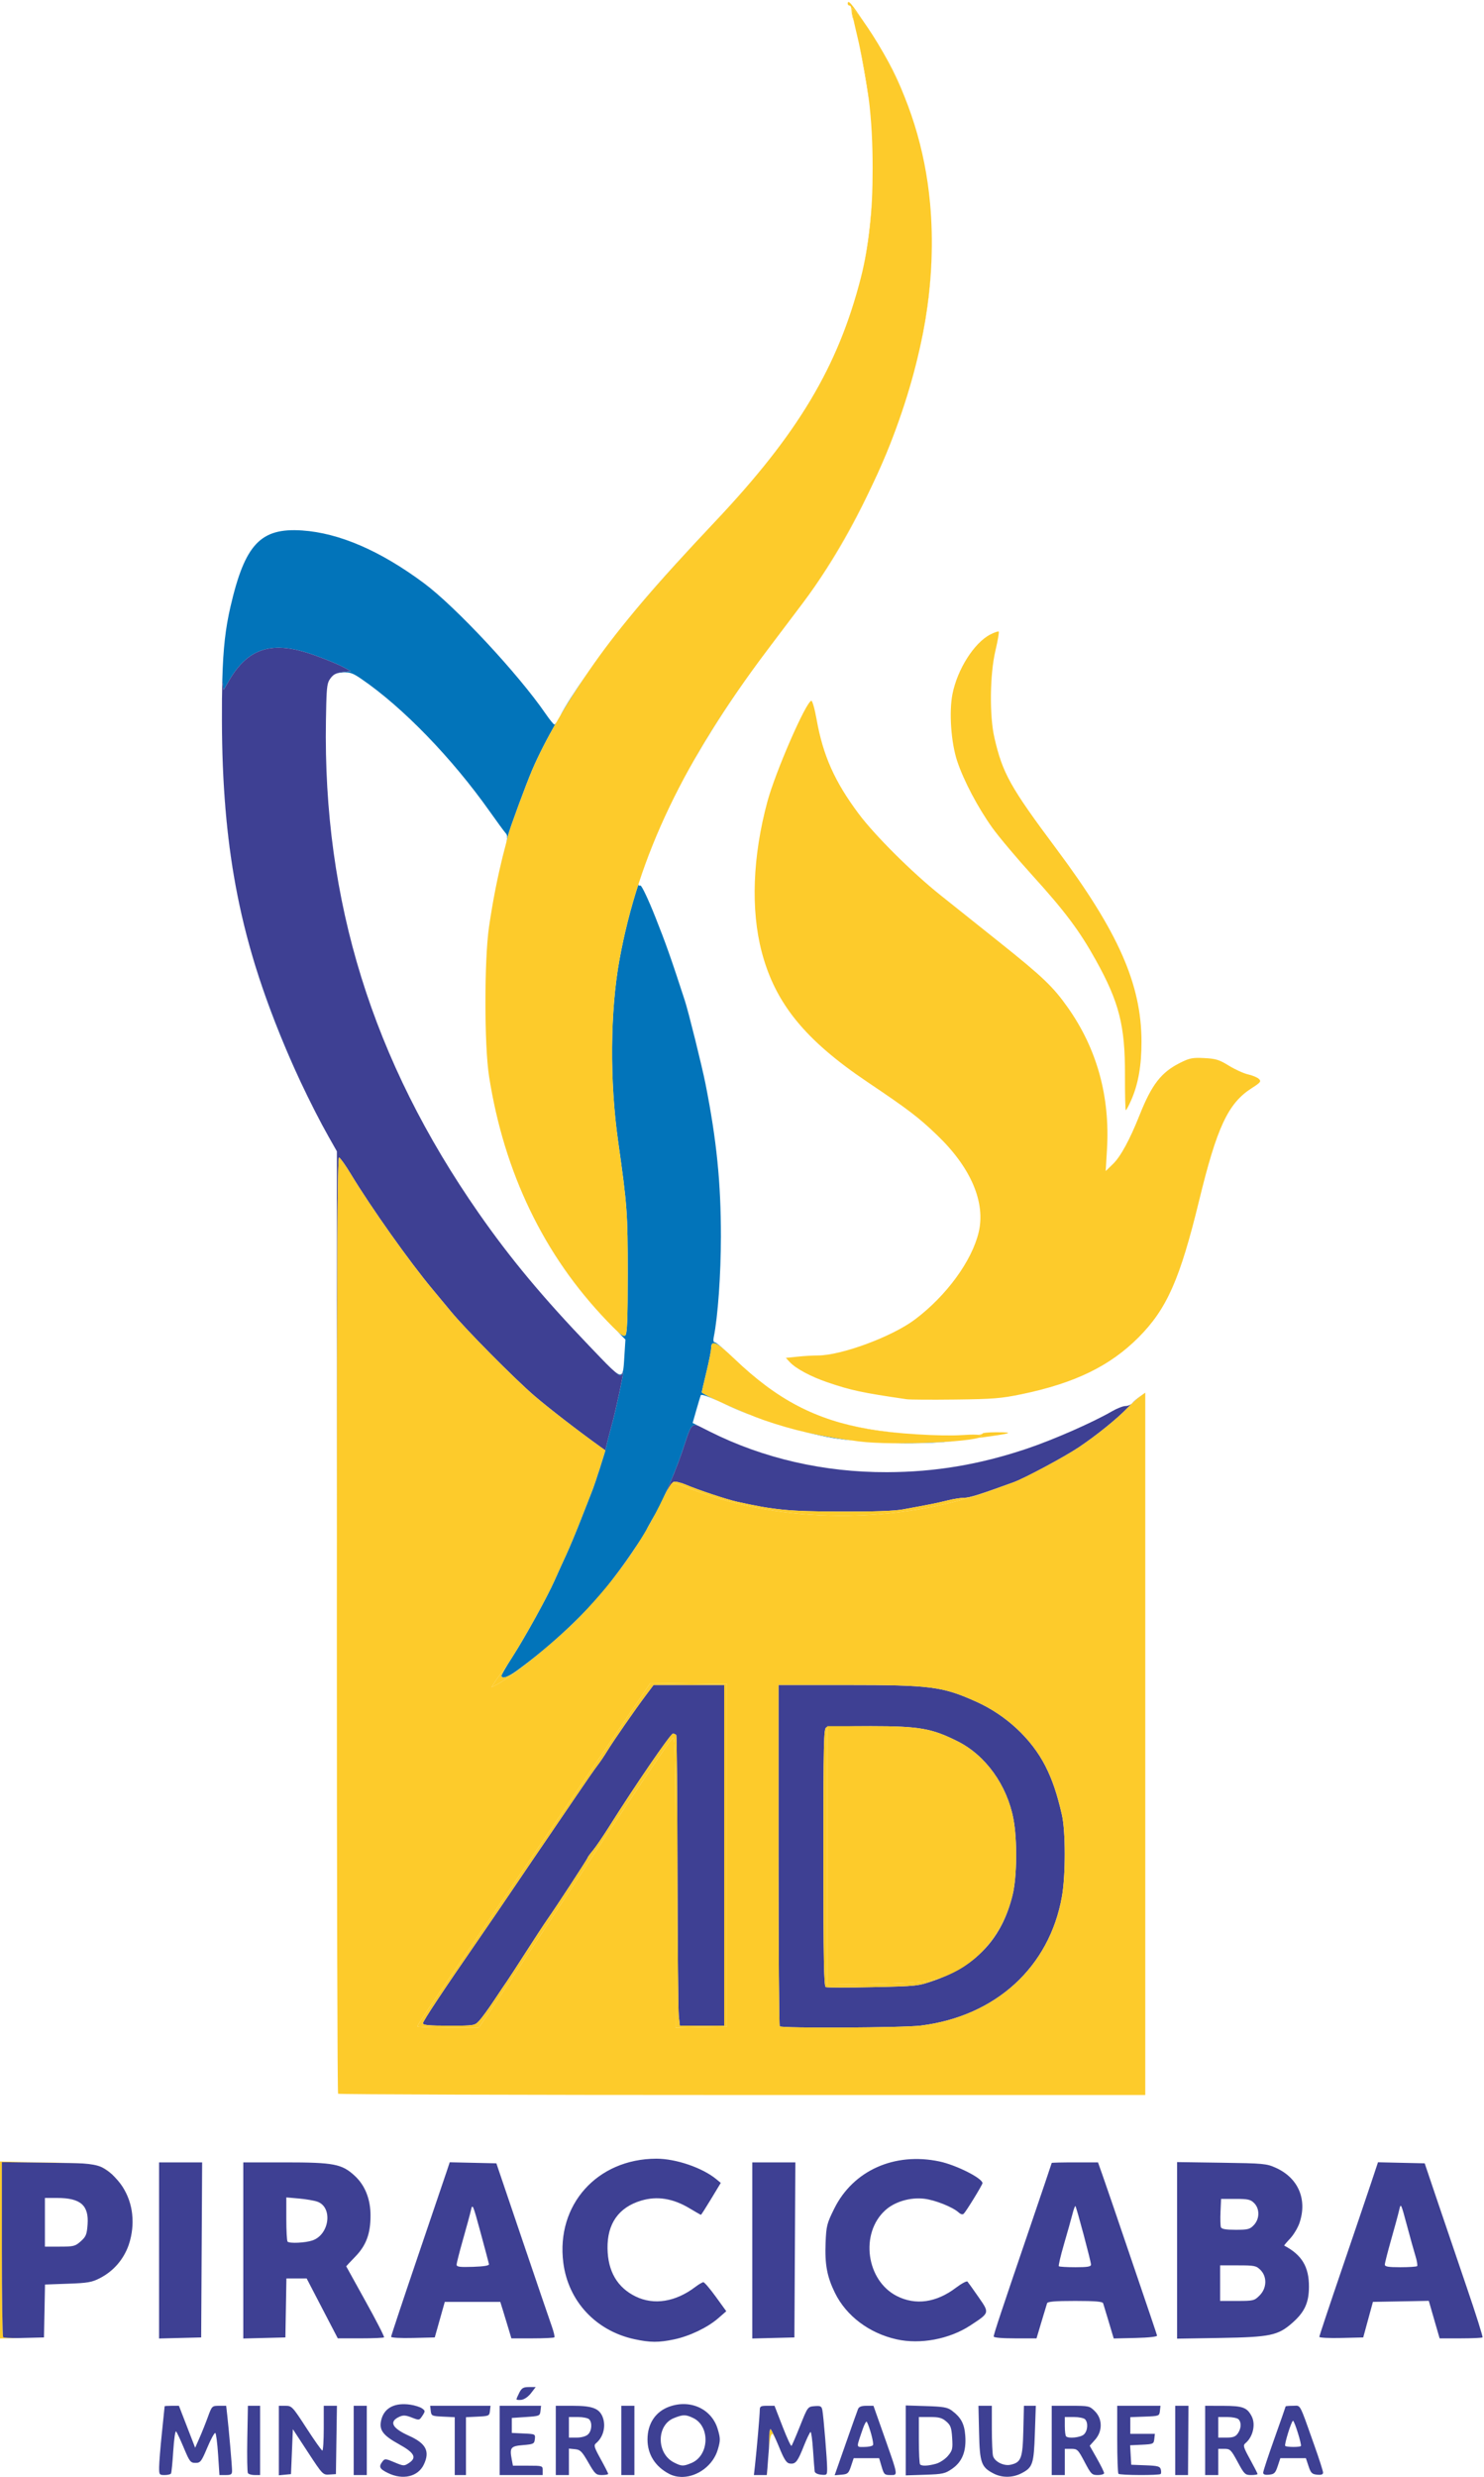 <svg xmlns="http://www.w3.org/2000/svg" width="793" height="1323" viewBox="0 0 793 1323">
<g>
<path d="M 333.70 723.50 L 334.21 715.50 L 329.78 710.99 C332.44,713.45 333.51,713.89 334.18,713.22 C335.14,712.26 335.44,704.39 335.44,680.23 C335.43,647.64 335.17,644.04 330.29,609.50 C325.74,577.34 326.03,540.04 331.04,512.50 C333.52,498.89 336.87,485.52 341.18,472.23 C341.12,472.61 341.16,472.80 341.28,472.90 C341.41,473.02 341.65,473.01 341.97,473.00 C342.06,473.00 342.15,473.00 342.25,473.00 C342.94,473.00 346.50,480.54 350.16,489.75 C355.83,504.00 358.66,512.02 365.97,534.50 C367.93,540.51 375.18,569.74 377.01,579.00 C382.96,609.09 385.24,631.75 385.23,660.50 C385.21,680.89 383.62,703.24 381.40,714.25 C381.04,716.03 381.26,717.00 382.04,717.00 C382.54,717.00 385.29,719.22 388.77,722.38 C382.15,716.43 380.00,716.06 380.00,720.22 C380.00,721.47 378.87,727.14 377.50,732.81 C376.12,738.49 375.00,743.36 375.00,743.63 C375.00,744.04 378.59,745.90 383.55,748.22 C377.70,745.54 374.71,744.59 374.45,745.30 C374.20,745.96 373.12,749.55 372.06,753.27 L 370.13 760.04 L 373.47 761.72 C372.30,761.23 371.42,761.05 370.69,761.29 C368.67,761.96 367.71,765.88 364.47,775.50 C360.55,787.10 353.22,803.82 349.16,810.43 C347.83,812.59 346.12,815.74 345.35,817.43 C343.93,820.55 332.85,836.52 325.39,846.21 C314.55,860.27 294.74,878.88 276.37,892.26 C271.35,895.92 268.00,897.01 268.00,894.99 C268.00,894.44 270.54,890.05 273.65,885.24 C280.40,874.80 292.40,853.06 296.42,844.00 C298.00,840.42 300.76,834.35 302.54,830.50 C304.33,826.65 307.89,818.10 310.46,811.50 C313.04,804.90 315.58,798.42 316.12,797.09 C318.16,792.08 323.21,776.34 324.01,772.50 C324.47,770.30 325.79,765.12 326.94,761.00 C328.92,753.95 333.08,734.55 332.93,733.14 C332.89,732.79 332.54,733.32 332.14,734.33 C331.84,735.08 330.94,734.79 328.45,732.57 C330.07,733.90 331.12,734.39 331.83,734.08 C333.23,733.47 333.30,729.82 333.70,723.50 ZM 297.19 386.03 C292.06,394.99 287.72,403.49 284.45,411.09 C281.19,418.66 272.49,442.24 271.56,446.00 C271.45,446.44 271.08,447.89 270.59,449.84 C271.26,446.92 271.09,445.98 270.19,445.00 C269.43,444.17 265.63,439.00 261.75,433.50 C241.58,404.96 215.25,377.78 193.07,362.62 C188.48,359.48 186.95,358.95 183.17,359.20 C181.39,359.32 180.17,359.54 179.18,360.01 C180.19,359.48 181.43,359.18 183.10,358.98 L 187.50 358.47 L 183.00 356.08 C180.52,354.77 173.64,351.97 167.70,349.85 C145.66,341.99 132.65,345.91 122.41,363.50 L 119.50 368.50 L 118.83 363.50 C118.81,363.40 118.80,363.32 118.79,363.25 C119.25,346.07 120.52,335.45 123.17,324.00 C130.89,290.68 139.22,281.83 161.47,283.34 C181.27,284.68 203.28,294.20 226.52,311.47 C243.53,324.12 277.01,360.03 291.56,381.24 C293.73,384.39 295.83,386.98 296.23,386.99 C296.41,386.99 296.76,386.63 297.19,386.03 ZM 136.28 515.40 C142.41,535.12 151.06,557.25 160.49,577.55 C158.56,573.43 156.70,569.35 155.02,565.50 C147.50,548.22 141.30,531.76 136.28,515.40 ZM 429.21 764.68 C437.06,766.54 445.40,768.03 455.33,769.41 C450.21,768.88 445.50,768.22 441.50,767.43 C437.34,766.60 433.24,765.69 429.21,764.68 ZM 478.43 770.80 C490.53,770.89 504.29,770.44 511.50,769.52 C502.48,770.68 490.49,771.08 478.43,770.80 ZM 313.87 359.55 C308.61,367.24 303.71,374.93 299.33,382.36 C302.14,377.01 307.50,368.68 313.87,359.55 ZM 366.70 413.46 C378.32,392.07 392.68,370.19 410.12,347.11 C392.97,369.80 378.39,392.11 366.70,413.46 ZM 119.08 409.08 C120.40,440.80 123.95,467.39 130.31,493.69 C123.83,467.09 120.30,439.91 119.08,409.08 ZM 336.49 329.56 C347.71,315.85 361.57,300.38 382.38,278.33 C362.79,299.10 348.19,315.36 336.49,329.56 ZM 385.11 748.94 C390.16,751.26 396.28,753.91 401.48,755.99 C396.26,753.99 391.16,751.81 386.20,749.45 C385.83,749.28 385.46,749.10 385.11,748.94 ZM 313.25 693.13 C302.49,680.23 293.21,666.12 285.49,650.95 C293.19,666.04 302.45,680.12 313.25,693.13 ZM 269.92 452.46 C269.65,453.52 269.36,454.64 269.07,455.78 C268.46,458.14 267.87,460.54 267.31,462.97 C268.16,459.22 269.00,455.81 269.77,453.00 C269.82,452.81 269.87,452.63 269.92,452.46 ZM 262.07 490.12 C261.82,491.73 261.57,493.36 261.33,495.00 C260.44,501.05 259.86,510.37 259.58,520.68 C259.86,510.37 260.44,501.05 261.32,495.00 C261.55,493.43 261.80,491.79 262.07,490.12 ZM 176.80 362.06 C176.73,362.14 176.67,362.23 176.60,362.32 C176.26,362.78 175.97,363.21 175.73,363.72 C175.97,363.21 176.26,362.78 176.60,362.32 C176.67,362.23 176.73,362.14 176.80,362.06 Z" fill="rgb(2,116,186)"/>
<path d="M 492.03 1081.94 C482.85,1083.09 417.76,1083.43 416.67,1082.33 C416.30,1081.97 416.00,1040.79 416.00,990.83 L 416.00 900.00 L 452.37 900.00 C497.31,900.00 503.51,900.79 521.50,908.84 C537.54,916.01 551.21,928.71 558.65,943.35 C562.33,950.61 564.89,958.15 567.44,969.31 C569.47,978.19 569.48,1001.55 567.46,1013.00 C560.80,1050.69 532.08,1076.94 492.03,1081.94 ZM 136.28 515.40 C134.07,508.17 132.08,500.95 130.31,493.69 L 130.31 493.69 C123.95,467.39 120.40,440.79 119.08,409.08 C118.77,401.30 118.61,393.29 118.59,385.00 C118.56,376.64 118.62,369.51 118.79,363.25 C118.80,363.32 118.81,363.40 118.83,363.50 L 119.50 368.50 L 122.41 363.50 C132.65,345.91 145.66,341.99 167.70,349.85 C173.64,351.97 180.52,354.77 183.00,356.08 L 187.50 358.47 L 183.10 358.98 C181.43,359.18 180.19,359.48 179.18,360.01 C178.27,360.44 177.56,361.09 176.80,362.06 C176.73,362.14 176.67,362.23 176.60,362.32 C176.26,362.78 175.97,363.21 175.73,363.72 C175.66,363.85 175.60,363.99 175.54,364.14 L 175.54 364.14 C174.57,366.54 174.41,370.76 174.17,384.82 C172.56,481.32 198.99,566.49 255.83,648.00 C272.71,672.21 290.08,693.05 315.27,719.32 C316.06,720.14 316.82,720.93 317.54,721.68 C322.72,727.10 326.15,730.68 328.45,732.57 C330.94,734.79 331.84,735.08 332.14,734.33 C332.54,733.32 332.89,732.79 332.93,733.14 C333.08,734.55 328.92,753.95 326.94,761.00 C325.79,765.12 324.47,770.30 324.01,772.50 C323.90,773.03 323.71,773.78 323.46,774.69 L 320.56 772.61 C308.56,763.99 293.07,752.01 285.50,745.50 C274.79,736.27 249.03,710.27 241.12,700.70 C238.03,696.96 233.55,691.56 231.16,688.70 C218.80,673.91 198.32,645.04 187.44,627.06 C184.63,622.41 181.81,618.44 181.17,618.22 C180.35,617.95 180.05,668.45 180.01,823.43 L 180.02 614.96 L 175.64 607.23 C171.09,599.21 165.51,588.24 160.49,577.55 C151.06,557.25 142.41,535.12 136.28,515.40 ZM 441.25 1061.36 C441.94,1061.65 453.30,1061.66 466.50,1061.38 C489.93,1060.88 490.70,1060.79 499.00,1057.88 C521.92,1049.85 535.45,1035.16 541.09,1012.18 C543.44,1002.60 543.66,982.60 541.52,971.46 C538.08,953.47 526.66,937.60 511.80,930.14 C497.91,923.17 491.25,922.00 465.42,922.00 C453.18,922.00 442.45,922.27 441.58,922.61 C440.16,923.15 440.00,930.20 440.00,992.02 C440.00,1046.12 440.27,1060.95 441.25,1061.36 ZM 256.17 1079.25 C253.63,1081.99 253.60,1082.00 239.81,1082.00 C229.21,1082.00 226.00,1081.70 226.00,1080.71 C226.00,1079.50 236.65,1063.45 256.33,1035.00 C261.08,1028.12 269.69,1015.53 275.44,1007.00 C281.20,998.47 288.70,987.45 292.10,982.50 C295.50,977.55 302.54,967.22 307.74,959.53 C312.93,951.85 318.16,944.34 319.34,942.85 C320.53,941.35 322.82,937.96 324.44,935.31 C327.78,929.84 339.40,913.09 345.30,905.25 L 349.24 900.00 L 387.00 900.00 L 387.00 1082.00 L 363.28 1082.00 L 362.72 1076.75 C362.41,1073.86 362.09,1039.12 362.02,999.55 C361.94,959.98 361.65,927.24 361.38,926.80 C361.11,926.36 360.28,926.00 359.55,926.00 C358.32,926.00 339.10,954.05 325.39,975.86 C322.15,981.00 318.26,986.69 316.75,988.49 C315.24,990.29 314.00,992.00 314.00,992.28 C314.00,992.80 297.36,1018.28 292.30,1025.49 C290.76,1027.69 285.75,1035.34 281.16,1042.49 C276.58,1049.65 272.03,1056.62 271.07,1058.00 C270.10,1059.38 266.92,1064.10 264.01,1068.50 C261.09,1072.90 257.56,1077.74 256.17,1079.25 ZM 609.16 745.89 L 612.00 743.86 L 609.25 745.85 C607.74,746.94 604.70,749.71 602.50,752.02 C597.00,757.76 586.06,766.61 576.56,772.99 C568.84,778.17 547.57,789.57 541.50,791.77 C523.18,798.43 518.17,800.00 515.31,800.00 C513.47,800.00 509.39,800.65 506.23,801.44 C500.68,802.83 497.27,803.51 482.50,806.22 C477.81,807.08 466.60,807.46 448.50,807.39 C421.50,807.28 413.83,806.55 393.99,802.15 C388.29,800.89 373.02,795.81 366.61,793.06 C363.92,791.90 360.95,791.20 360.01,791.50 C359.18,791.76 357.17,794.70 355.31,798.32 C358.64,791.03 362.15,782.36 364.47,775.50 C367.71,765.88 368.67,761.96 370.69,761.29 C371.42,761.05 372.30,761.23 373.47,761.72 L 379.31 764.66 C407.91,779.02 440.36,786.45 474.00,786.34 C499.68,786.26 523.30,782.30 548.50,773.86 C562.72,769.09 583.80,759.85 594.29,753.77 C596.93,752.25 600.14,751.00 601.42,751.00 C602.71,751.00 604.33,750.30 605.04,749.45 C605.74,748.60 607.60,747.00 609.16,745.89 ZM 307.46 865.90 C298.02,875.25 287.66,884.03 276.37,892.26 C286.91,884.58 297.93,875.18 307.46,865.90 ZM 339.60 826.50 C335.87,832.24 331.89,837.81 327.66,843.21 C331.60,837.95 336.10,831.63 339.60,826.50 ZM 323.10 775.99 C321.34,782.14 317.76,793.07 316.12,797.09 C315.77,797.96 314.54,801.06 313.02,804.96 C314.64,800.80 316.02,797.28 316.52,796.00 C317.27,794.08 319.15,788.50 320.69,783.61 ZM 349.10 810.53 C348.13,812.33 347.13,814.11 346.11,815.87 C346.96,814.21 348.13,812.12 349.10,810.53 ZM 180.66 1118.33 C180.41,1118.08 180.19,1064.13 180.08,985.37 C180.19,1063.93 180.41,1117.85 180.67,1118.33 C180.66,1118.33 180.66,1118.33 180.66,1118.33 Z" fill="rgb(62,64,147)"/>
<path d="M 260.68 1076.00 L 255.86 1083.00 L 239.43 1083.00 C230.39,1083.00 223.00,1082.70 223.00,1082.33 C223.00,1081.71 230.49,1070.44 242.49,1053.00 C245.33,1048.88 252.40,1038.53 258.21,1030.00 C264.01,1021.47 272.45,1009.10 276.96,1002.50 C281.46,995.90 288.98,984.88 293.65,978.00 C298.32,971.12 308.61,956.05 316.51,944.50 C324.42,932.95 334.62,917.98 339.19,911.24 L 347.50 898.97 L 368.00 899.24 L 388.50 899.50 L 388.50 1082.50 L 361.00 1083.06 L 361.00 1005.44 C361.00,943.82 360.74,927.91 359.75,928.21 C358.43,928.61 341.13,954.28 294.00,1025.77 C278.33,1049.55 263.33,1072.15 260.68,1076.00 ZM 256.17 1079.25 C257.56,1077.74 261.09,1072.90 264.01,1068.50 C266.92,1064.10 270.10,1059.38 271.07,1058.00 C272.03,1056.62 276.58,1049.65 281.16,1042.49 C285.75,1035.34 290.76,1027.69 292.30,1025.49 C297.36,1018.28 314.00,992.80 314.00,992.28 C314.00,992.00 315.24,990.29 316.75,988.49 C318.26,986.69 322.15,981.00 325.39,975.86 C339.10,954.05 358.32,926.00 359.55,926.00 C360.28,926.00 361.11,926.36 361.38,926.80 C361.65,927.24 361.94,959.98 362.02,999.55 C362.09,1039.12 362.41,1073.86 362.72,1076.75 L 363.28 1082.00 L 387.00 1082.00 L 387.00 900.00 L 349.24 900.00 L 345.30 905.25 C339.40,913.09 327.78,929.84 324.44,935.31 C322.82,937.96 320.53,941.35 319.34,942.85 C318.16,944.34 312.93,951.85 307.74,959.53 C302.54,967.22 295.50,977.55 292.10,982.50 C288.70,987.45 281.20,998.47 275.44,1007.00 C269.69,1015.53 261.08,1028.12 256.33,1035.00 C236.65,1063.45 226.00,1079.50 226.00,1080.71 C226.00,1081.70 229.21,1082.00 239.81,1082.00 C253.60,1082.00 253.63,1081.99 256.17,1079.25 ZM 441.25 1061.36 C440.27,1060.95 440.00,1046.12 440.00,992.02 C440.00,930.20 440.16,923.15 441.58,922.61 C441.65,922.58 441.80,922.55 442.00,922.52 L 442.00 1060.13 L 466.25 1059.68 C488.01,1059.28 496.17,1058.74 503.34,1056.23 C501.94,1056.81 500.49,1057.36 499.00,1057.88 C490.70,1060.79 489.93,1060.88 466.50,1061.38 C453.30,1061.66 441.94,1061.65 441.25,1061.36 ZM 359.34 792.00 C359.61,791.73 359.83,791.55 360.01,791.50 C360.95,791.20 363.92,791.90 366.61,793.06 C373.02,795.81 388.29,800.89 393.99,802.15 C413.83,806.55 421.50,807.28 448.50,807.39 C466.60,807.46 477.81,807.08 482.50,806.22 C497.27,803.51 500.68,802.83 506.23,801.44 C509.39,800.65 513.47,800.00 515.31,800.00 C518.08,800.00 522.86,798.53 539.78,792.39 C537.42,793.25 533.56,794.65 530.00,795.95 C479.48,814.33 418.20,814.15 369.45,795.47 C364.47,793.56 359.93,792.00 359.36,792.00 C359.35,792.00 359.35,792.00 359.34,792.00 ZM 0.00 1249.06 L 0.00 1154.50 L 10.75 1154.74 C16.66,1154.87 28.02,1155.11 36.00,1155.26 C39.25,1155.33 41.99,1155.42 44.33,1155.58 C40.41,1155.39 34.66,1155.30 25.75,1155.19 L 1.00 1154.87 L 1.00 1201.27 C1.00,1226.79 1.31,1247.98 1.70,1248.37 C2.00,1248.67 5.27,1248.85 9.52,1248.84 L 0.00 1249.06 ZM 286.78 884.31 C278.20,891.35 270.02,897.42 265.74,899.63 L 262.60 901.26 L 264.43 898.38 C265.44,896.80 267.04,894.60 267.99,893.50 C268.87,892.47 270.12,890.72 271.62,888.45 C269.51,891.86 268.00,894.56 268.00,894.99 C268.00,897.01 271.35,895.92 276.37,892.26 C279.93,889.66 283.40,887.01 286.78,884.31 ZM 522.58 768.07 C523.99,767.68 524.67,767.27 524.40,766.84 C524.27,766.62 523.68,766.46 522.72,766.37 C524.16,766.21 524.99,766.00 524.99,765.75 C525.00,765.34 528.22,765.00 532.17,765.00 C542.51,765.00 541.51,765.55 522.58,768.07 ZM 466.17 258.97 C455.53,281.97 442.88,303.68 429.26,321.75 C441.42,305.61 455.33,281.75 466.17,258.97 ZM 453.00 2.00 C453.00,-0.47 454.96,1.70 461.61,11.72 C458.18,6.86 455.56,3.81 455.26,4.71 C455.11,5.16 455.53,7.82 456.26,11.32 C456.14,10.91 456.03,10.57 455.93,10.31 C455.42,8.97 455.00,6.77 455.00,5.43 C455.00,4.10 454.55,3.00 454.00,3.00 C453.45,3.00 453.00,2.55 453.00,2.00 ZM 415.30 1304.63 C414.09,1301.92 413.07,1300.02 412.77,1300.01 C411.95,1300.00 411.44,1302.01 410.88,1307.99 C410.96,1306.24 411.00,1304.54 411.00,1303.15 C411.00,1299.22 411.36,1296.98 411.90,1297.55 C412.31,1297.98 413.73,1300.97 415.30,1304.63 ZM 458.96 23.03 C461.60,34.71 463.42,45.18 464.59,55.75 C464.46,54.74 464.33,53.75 464.18,52.76 C462.87,43.66 460.78,31.95 458.96,23.03 ZM 465.95 106.42 C465.23,122.34 463.34,135.42 459.97,148.52 C463.02,136.64 465.05,121.82 465.95,106.42 ZM 492.11 183.33 C491.80,184.74 491.48,186.16 491.14,187.58 C495.28,169.38 497.52,151.66 497.89,134.41 C497.60,150.59 495.68,167.07 492.11,183.33 ZM 525.10 1042.12 C532.65,1034.23 538.20,1023.96 541.09,1012.18 C538.08,1024.44 532.83,1034.34 525.10,1042.12 ZM 484.35 765.73 C476.91,765.16 469.79,764.37 464.74,763.48 C457.90,762.27 451.54,760.75 445.52,758.86 C456.84,762.37 469.44,764.51 484.35,765.73 ZM 483.74 52.65 C480.40,44.23 476.48,36.05 471.97,28.12 L 471.94 28.06 C476.86,36.45 480.31,43.69 483.74,52.65 ZM 68.67 1199.40 C65.95,1207.04 60.77,1213.00 53.50,1216.77 C60.67,1213.05 65.92,1206.88 68.67,1199.40 ZM 54.13 1157.45 C56.29,1158.35 58.06,1159.64 59.97,1161.48 C58.31,1159.99 56.50,1158.71 54.57,1157.68 C54.42,1157.60 54.28,1157.52 54.13,1157.45 ZM 65.57 1168.14 C69.10,1173.59 70.91,1180.00 70.84,1186.85 C70.84,1185.48 70.77,1184.08 70.62,1182.68 C70.08,1177.45 68.29,1172.43 65.57,1168.14 ZM 417.28 1309.36 C419.33,1314.08 420.48,1315.61 421.94,1315.83 C422.14,1315.86 422.33,1315.88 422.51,1315.89 C422.32,1315.88 422.13,1315.86 421.93,1315.83 C420.40,1315.60 419.26,1314.07 417.28,1309.36 ZM 339.60 826.50 C339.83,826.16 340.06,825.83 340.28,825.49 C338.09,828.91 335.79,832.26 333.39,835.57 C335.53,832.60 337.60,829.58 339.60,826.50 ZM 409.72 1322.00 L 410.06 1318.65 L 409.82 1322.00 ZM 349.10 810.53 L 349.24 810.31 C348.15,812.32 347.04,814.31 345.91,816.28 C345.97,816.14 346.04,816.01 346.11,815.87 C347.13,814.11 348.13,812.33 349.10,810.53 ZM 276.29 881.03 C277.58,878.91 278.93,876.63 280.31,874.27 C278.91,876.67 277.55,878.96 276.29,881.03 ZM 307.78 865.59 C307.44,865.92 307.10,866.25 306.75,866.59 C306.99,866.36 307.22,866.13 307.46,865.90 C307.56,865.79 307.67,865.69 307.78,865.59 Z" fill="rgb(253,203,43)"/>
<path d="M 629.00 1154.84 L 652.75 1155.18 C675.17,1155.50 676.79,1155.65 681.74,1157.88 C693.76,1163.29 698.68,1174.76 694.39,1187.37 C693.51,1189.96 691.25,1193.71 689.38,1195.70 C687.51,1197.68 686.09,1199.37 686.24,1199.45 C695.69,1204.40 699.52,1210.80 699.46,1221.50 C699.41,1230.01 697.13,1234.96 690.59,1240.71 C682.92,1247.46 678.82,1248.33 652.25,1248.77 L 629.00 1249.16 ZM 130.00 1155.00 L 152.32 1155.00 C178.43,1155.00 182.68,1155.82 189.56,1162.16 C195.05,1167.22 198.00,1174.63 198.00,1183.36 C198.00,1193.03 195.70,1199.28 189.94,1205.25 C187.22,1208.07 185.00,1210.43 185.00,1210.50 C185.00,1210.56 189.67,1219.00 195.38,1229.26 C201.09,1239.52 205.51,1248.15 205.21,1248.45 C204.91,1248.75 199.23,1248.99 192.58,1248.99 L 180.50 1248.98 L 172.18 1232.99 L 163.87 1217.00 L 153.05 1217.00 L 152.50 1248.50 L 141.25 1248.78 L 130.00 1249.07 ZM 65.57 1168.14 C68.29,1172.43 70.08,1177.45 70.62,1182.68 C70.77,1184.08 70.84,1185.48 70.84,1186.85 C70.82,1189.36 70.55,1191.92 70.02,1194.52 C69.67,1196.21 69.22,1197.84 68.67,1199.40 C65.92,1206.88 60.67,1213.05 53.50,1216.77 C49.12,1219.04 46.98,1219.42 36.28,1219.80 L 24.05 1220.24 L 23.78 1234.37 L 23.50 1248.50 L 9.52 1248.84 L 9.52 1248.84 C5.27,1248.85 2.00,1248.67 1.70,1248.37 C1.31,1247.98 1.00,1226.79 1.00,1201.27 L 1.00 1154.87 L 25.75 1155.19 C34.65,1155.30 40.41,1155.39 44.33,1155.58 L 44.33 1155.58 C48.65,1155.88 51.65,1156.41 54.13,1157.45 C54.28,1157.52 54.42,1157.60 54.57,1157.68 C56.50,1158.71 58.31,1159.99 59.97,1161.48 C60.75,1162.24 61.56,1163.09 62.43,1164.06 C63.59,1165.34 64.64,1166.71 65.57,1168.14 ZM 531.00 1247.99 C531.00,1246.77 535.00,1234.72 550.42,1189.54 C556.79,1170.86 562.00,1155.45 562.00,1155.29 C562.00,1155.13 567.57,1155.00 574.37,1155.00 L 586.74 1155.00 L 589.30 1162.25 C590.71,1166.24 593.00,1172.88 594.39,1177.00 C595.78,1181.12 601.68,1198.45 607.50,1215.50 C613.32,1232.55 618.18,1246.95 618.29,1247.50 C618.42,1248.11 613.93,1248.61 606.82,1248.78 L 595.14 1249.06 L 592.52 1240.28 C591.08,1235.45 589.71,1230.94 589.48,1230.25 C589.17,1229.33 585.26,1229.00 574.50,1229.00 C563.74,1229.00 559.83,1229.33 559.52,1230.25 C559.29,1230.94 557.93,1235.44 556.49,1240.25 L 553.88 1249.00 L 542.44 1249.00 C535.38,1249.00 531.00,1248.61 531.00,1247.99 ZM 209.00 1248.14 C209.00,1247.63 215.33,1228.60 223.07,1205.85 C230.81,1183.11 237.86,1162.35 238.73,1159.72 L 240.32 1154.94 L 252.78 1155.22 L 265.24 1155.50 L 279.14 1196.50 C286.79,1219.05 293.88,1239.84 294.91,1242.70 C295.93,1245.56 296.52,1248.14 296.22,1248.45 C295.92,1248.75 290.63,1249.00 284.47,1249.00 L 273.27 1249.00 L 271.55 1243.25 C270.60,1240.09 269.27,1235.70 268.58,1233.50 L 267.33 1229.50 L 237.68 1229.50 L 235.00 1239.00 L 232.32 1248.50 L 220.66 1248.78 C213.96,1248.94 209.00,1248.67 209.00,1248.14 ZM 705.00 1248.19 C705.00,1247.70 710.44,1231.38 717.09,1211.90 C723.73,1192.43 730.79,1171.65 732.76,1165.72 L 736.35 1154.94 L 761.31 1155.50 L 768.06 1175.50 C771.78,1186.50 778.85,1207.30 783.77,1221.72 C788.70,1236.14 792.49,1248.17 792.20,1248.47 C791.91,1248.76 786.63,1249.00 780.48,1249.00 L 769.29 1249.00 L 766.39 1238.98 L 763.50 1228.95 L 748.57 1229.23 L 733.65 1229.50 L 731.05 1239.00 L 728.46 1248.50 L 716.73 1248.78 C710.28,1248.94 705.00,1248.67 705.00,1248.19 ZM 339.00 1249.43 C318.37,1244.97 303.61,1229.08 301.01,1208.55 C297.09,1177.69 319.07,1153.12 350.69,1153.02 C361.14,1152.98 375.42,1157.87 382.83,1164.02 L 385.16 1165.95 L 380.01 1174.48 C377.18,1179.16 374.73,1183.00 374.55,1183.00 C374.38,1183.00 371.68,1181.45 368.54,1179.57 C359.65,1174.21 351.12,1172.86 342.56,1175.43 C330.55,1179.05 324.43,1187.78 324.64,1201.00 C324.83,1213.22 329.88,1221.84 339.64,1226.61 C349.43,1231.40 361.06,1229.53 371.64,1221.46 C373.42,1220.11 375.32,1219.00 375.87,1219.00 C376.42,1219.00 379.40,1222.49 382.49,1226.75 L 388.10 1234.50 L 383.82 1238.23 C378.10,1243.20 368.59,1247.77 360.29,1249.53 C352.00,1251.28 347.45,1251.26 339.00,1249.43 ZM 479.00 1249.49 C464.42,1246.20 452.23,1237.01 446.19,1224.74 C441.94,1216.10 440.71,1209.53 441.17,1197.98 C441.53,1188.91 441.86,1187.63 445.79,1179.70 C455.87,1159.35 477.95,1149.44 501.95,1154.49 C510.93,1156.38 525.00,1163.46 525.00,1166.09 C525.00,1166.97 516.41,1180.99 515.03,1182.37 C514.39,1183.01 513.43,1182.79 512.25,1181.72 C509.07,1178.84 499.65,1175.09 493.90,1174.42 C486.40,1173.54 478.15,1175.97 473.08,1180.55 C459.47,1192.85 462.84,1218.02 479.21,1226.37 C489.23,1231.47 500.33,1229.92 510.87,1221.92 C513.83,1219.68 516.58,1218.22 516.99,1218.67 C517.39,1219.13 520.04,1222.84 522.87,1226.91 L 523.17 1227.35 C525.80,1231.14 527.19,1233.15 526.91,1234.87 C526.58,1236.87 524.01,1238.49 518.54,1242.08 C507.34,1249.43 491.72,1252.36 479.00,1249.49 ZM 85.00 1155.00 L 108.02 1155.00 L 107.50 1248.50 L 96.25 1248.78 L 85.00 1249.07 ZM 402.00 1155.00 L 425.02 1155.00 L 424.50 1248.50 L 413.25 1248.78 L 402.00 1249.07 ZM 357.50 1321.34 C350.08,1317.43 346.00,1310.92 346.00,1303.00 C346.00,1294.53 350.29,1288.09 357.68,1285.45 C369.03,1281.40 380.42,1286.75 383.57,1297.61 C384.99,1302.47 384.99,1303.52 383.61,1308.26 C381.11,1316.89 372.79,1322.82 364.80,1323.00 L 364.06 1323.00 C361.79,1322.95 359.55,1322.42 357.50,1321.34 ZM 484.00 1284.82 L 494.93 1285.16 C504.08,1285.44 506.31,1285.84 508.62,1287.56 C513.56,1291.26 515.34,1294.59 515.81,1301.02 C516.41,1309.32 514.18,1314.91 508.80,1318.64 C505.03,1321.26 503.80,1321.53 494.34,1321.84 L 484.00 1322.18 ZM 85.03 1317.75 C85.05,1315.41 85.71,1307.20 86.51,1299.50 C87.31,1291.80 87.97,1285.39 87.98,1285.25 C87.99,1285.11 89.71,1285.00 91.80,1285.00 L 95.61 1285.00 L 99.95 1296.21 L 104.29 1307.42 L 106.60 1302.17 C107.88,1299.29 109.90,1294.24 111.09,1290.96 C113.23,1285.11 113.34,1285.00 117.06,1285.00 L 120.86 1285.00 L 121.45 1290.25 C122.37,1298.44 124.00,1317.26 124.00,1319.75 C124.00,1321.64 123.46,1322.00 120.63,1322.00 L 117.26 1322.00 L 116.54 1311.01 C116.15,1304.96 115.48,1299.80 115.05,1299.53 C114.62,1299.27 112.71,1302.75 110.80,1307.27 C107.60,1314.87 107.11,1315.50 104.45,1315.50 C101.80,1315.50 101.31,1314.87 98.23,1307.50 C96.39,1303.10 94.53,1299.14 94.09,1298.70 C93.65,1298.25 92.97,1302.96 92.58,1309.15 C92.19,1315.34 91.65,1320.77 91.37,1321.20 C91.10,1321.64 89.56,1322.00 87.94,1322.00 C85.14,1322.00 85.00,1321.79 85.03,1317.75 ZM 403.45 1316.75 C404.37,1308.56 406.00,1289.74 406.00,1287.25 C406.00,1285.30 406.52,1285.00 409.94,1285.00 L 413.88 1285.00 L 418.13 1295.98 C420.46,1302.02 422.63,1306.71 422.94,1306.41 C423.25,1306.11 425.33,1301.28 427.56,1295.68 C431.60,1285.54 431.63,1285.50 435.27,1285.19 C438.41,1284.93 439.00,1285.21 439.42,1287.19 C440.04,1290.17 442.00,1313.95 442.00,1318.58 C442.00,1321.98 441.86,1322.11 438.76,1321.81 C436.80,1321.62 435.44,1320.91 435.32,1320.00 C435.21,1319.18 434.82,1314.11 434.46,1308.75 C434.11,1303.39 433.52,1299.00 433.16,1299.00 C432.80,1299.01 431.15,1302.42 429.50,1306.58 C426.37,1314.47 425.25,1316.11 422.51,1315.89 C422.33,1315.88 422.14,1315.86 421.94,1315.83 C420.48,1315.61 419.33,1314.08 417.28,1309.36 L 417.28 1309.36 C417.07,1308.86 416.85,1308.33 416.62,1307.76 C416.17,1306.65 415.72,1305.59 415.30,1304.63 C413.73,1300.97 412.31,1297.98 411.90,1297.55 C411.36,1296.98 411.00,1299.22 411.00,1303.15 C411.00,1304.54 410.96,1306.24 410.88,1307.99 C410.75,1309.49 410.61,1311.23 410.46,1313.25 L 410.06 1318.65 L 409.72 1322.00 L 402.86 1322.00 ZM 562.00 1285.00 L 572.08 1285.00 C581.88,1285.00 582.23,1285.08 585.08,1287.92 C589.19,1292.04 589.23,1298.60 585.15,1303.16 L 582.30 1306.35 L 586.15 1313.14 C588.27,1316.88 590.00,1320.40 590.00,1320.97 C590.00,1321.54 588.48,1322.00 586.62,1322.00 C583.46,1322.00 583.02,1321.56 579.57,1315.00 C576.10,1308.40 575.69,1308.00 572.45,1308.00 L 569.00 1308.00 L 569.00 1322.00 L 562.00 1322.00 ZM 297.00 1285.00 L 306.05 1285.00 C316.15,1285.00 319.91,1286.30 321.81,1290.47 C324.01,1295.31 322.60,1301.59 318.56,1304.95 C317.17,1306.11 317.43,1307.03 321.00,1313.50 C323.20,1317.48 325.00,1321.03 325.00,1321.37 C325.00,1321.72 323.48,1322.00 321.62,1322.00 C318.50,1322.00 317.95,1321.49 314.36,1315.25 C310.97,1309.34 310.08,1308.46 307.24,1308.19 L 304.00 1307.87 L 304.00 1322.00 L 297.00 1322.00 ZM 644.00 1285.00 L 653.75 1285.02 C664.11,1285.05 666.45,1285.92 668.88,1290.68 C671.08,1294.98 669.52,1301.66 665.55,1304.96 C664.13,1306.13 664.39,1307.04 667.98,1313.59 C670.19,1317.61 672.00,1321.15 672.00,1321.45 C672.00,1321.75 670.46,1322.00 668.57,1322.00 C665.35,1322.00 664.91,1321.57 661.36,1315.00 C657.86,1308.52 657.34,1308.00 654.29,1308.00 L 651.00 1308.00 L 651.00 1322.00 L 644.00 1322.00 ZM 149.00 1285.00 L 152.52 1285.00 C155.91,1285.00 156.31,1285.42 163.77,1296.93 C168.02,1303.50 171.84,1308.90 172.25,1308.93 C172.66,1308.97 173.00,1303.60 173.00,1297.00 L 173.00 1285.00 L 180.05 1285.00 L 179.77 1303.25 L 179.50 1321.50 L 176.00 1321.73 C172.56,1321.96 172.36,1321.75 164.50,1309.73 L 156.50 1297.50 L 155.50 1321.50 L 149.00 1322.13 ZM 451.90 1305.31 C455.14,1296.06 458.11,1287.71 458.50,1286.75 C459.00,1285.52 460.33,1285.00 462.98,1285.00 L 466.75 1285.00 L 472.31 1300.75 L 473.15 1303.13 C478.07,1317.07 479.36,1320.73 478.27,1321.68 C477.89,1322.02 477.20,1322.01 476.27,1322.00 C476.13,1322.00 475.98,1322.00 475.83,1322.00 C472.67,1322.00 472.34,1321.69 471.11,1317.50 L 469.78 1313.00 L 456.17 1313.00 L 454.76 1317.25 C453.47,1321.11 453.01,1321.53 449.67,1321.81 L 446.00 1322.12 ZM 675.00 1320.72 C675.00,1319.95 677.70,1311.75 681.00,1302.50 C684.30,1293.25 687.00,1285.53 687.00,1285.34 C687.00,1285.15 688.74,1285.00 690.86,1285.00 C691.25,1285.00 691.60,1284.98 691.91,1284.97 C692.52,1284.93 693.01,1284.91 693.44,1285.04 C695.27,1285.60 696.23,1288.96 702.42,1306.38 C704.94,1313.46 707.00,1319.90 707.00,1320.69 C707.00,1321.70 706.06,1322.03 703.83,1321.81 C701.08,1321.54 700.46,1320.93 699.24,1317.25 L 697.83 1313.00 L 684.17 1313.00 L 682.76 1317.25 C681.54,1320.93 680.92,1321.54 678.17,1321.81 C675.97,1322.03 675.00,1321.70 675.00,1320.72 ZM 531.07 1321.25 C524.35,1317.82 523.54,1315.57 523.18,1299.43 L 522.85 1285.00 L 530.00 1285.00 L 530.01 1297.25 C530.02,1303.99 530.30,1310.53 530.64,1311.79 C531.45,1314.82 536.35,1317.30 539.97,1316.51 C545.66,1315.26 546.47,1313.13 546.83,1298.40 L 547.15 1285.00 L 550.33 1285.00 L 553.50 1285.00 L 553.00 1299.75 C552.44,1316.22 551.86,1317.95 545.79,1321.08 C541.17,1323.47 535.55,1323.53 531.07,1321.25 ZM 43.16 1197.15 C45.95,1194.66 46.41,1193.52 46.80,1188.16 C47.54,1177.90 43.06,1174.00 30.53,1174.00 L 24.00 1174.00 L 24.00 1200.00 L 31.98 1200.00 C39.35,1200.00 40.22,1199.78 43.16,1197.15 ZM 597.67 1321.33 C597.30,1320.97 597.00,1312.64 597.00,1302.83 L 597.00 1285.00 L 620.13 1285.00 L 619.82 1287.75 C619.50,1290.46 619.38,1290.50 611.75,1290.79 L 604.00 1291.08 L 604.00 1300.00 L 617.13 1300.00 L 616.82 1302.75 C616.51,1305.39 616.24,1305.51 610.20,1305.80 L 603.90 1306.10 L 604.20 1311.30 L 604.50 1316.50 L 612.14 1316.79 C618.68,1317.04 619.86,1317.36 620.29,1318.98 C620.56,1320.03 620.53,1321.14 620.22,1321.44 C619.43,1322.24 598.47,1322.14 597.67,1321.33 ZM 369.51 1315.56 C379.05,1311.57 379.62,1295.90 370.39,1291.52 C366.38,1289.61 364.99,1289.62 360.10,1291.58 C350.73,1295.33 350.72,1310.45 360.08,1315.25 C364.23,1317.37 365.11,1317.40 369.51,1315.56 ZM 207.25 1320.89 C202.76,1318.67 202.25,1317.58 204.38,1314.77 C205.61,1313.14 205.98,1313.17 210.77,1315.19 C215.63,1317.24 215.96,1317.26 218.48,1315.60 C222.89,1312.71 221.52,1310.12 213.15,1305.51 C204.23,1300.61 202.20,1297.60 203.93,1291.84 C205.72,1285.88 211.27,1283.21 219.38,1284.43 C221.77,1284.79 224.55,1285.68 225.56,1286.42 C227.28,1287.68 227.29,1287.90 225.72,1290.31 C224.06,1292.83 224.00,1292.84 220.01,1291.27 C216.82,1290.02 215.46,1289.93 213.46,1290.84 C207.68,1293.47 209.42,1296.93 218.62,1301.06 C227.67,1305.12 229.83,1309.33 226.48,1316.39 C223.39,1322.91 215.20,1324.83 207.25,1320.89 ZM 267.00 1285.00 L 289.13 1285.00 L 288.82 1287.75 C288.51,1290.43 288.30,1290.51 281.00,1291.00 L 273.50 1291.50 L 273.50 1299.50 L 279.81 1299.80 C286.02,1300.09 286.12,1300.14 285.81,1302.80 C285.52,1305.33 285.13,1305.53 279.51,1306.00 C272.88,1306.55 272.27,1307.32 273.45,1313.60 L 274.09 1317.00 L 282.05 1317.00 C289.86,1317.00 290.00,1317.04 290.00,1319.50 L 290.00 1322.00 L 267.00 1322.00 ZM 166.97 1196.69 C176.08,1193.55 177.95,1178.96 169.61,1175.99 C167.90,1175.38 163.46,1174.62 159.75,1174.30 L 153.00 1173.71 L 153.00 1185.19 C153.00,1191.50 153.30,1196.97 153.67,1197.33 C154.73,1198.40 163.19,1197.99 166.97,1196.69 ZM 673.08 1226.08 C676.97,1222.19 677.18,1216.09 673.55,1212.45 C671.28,1210.19 670.35,1210.00 661.55,1210.00 L 652.00 1210.00 L 652.00 1229.00 L 661.08 1229.00 C669.78,1229.00 670.28,1228.88 673.08,1226.08 ZM 500.19 1315.97 C502.21,1315.40 505.07,1313.51 506.54,1311.77 C508.95,1308.90 509.17,1307.99 508.80,1302.17 C508.45,1296.65 507.99,1295.39 505.64,1293.37 C503.41,1291.45 501.75,1291.00 496.94,1291.00 L 491.00 1291.00 L 491.00 1303.33 C491.00,1310.12 491.30,1315.97 491.67,1316.33 C492.62,1317.29 495.93,1317.15 500.19,1315.97 ZM 243.00 1291.10 L 236.75 1290.80 C230.76,1290.51 230.49,1290.39 230.18,1287.75 L 229.87 1285.00 L 262.13 1285.00 L 261.82 1287.75 C261.51,1290.39 261.24,1290.51 255.25,1290.80 L 249.00 1291.10 L 249.00 1322.00 L 243.00 1322.00 ZM 757.26 1210.41 C757.58,1210.08 757.21,1207.72 756.42,1205.16 C755.63,1202.60 753.54,1195.11 751.78,1188.52 C748.59,1176.64 748.56,1176.57 747.66,1180.52 C747.16,1182.71 745.23,1189.82 743.37,1196.33 C741.52,1202.84 740.00,1208.80 740.00,1209.58 C740.00,1210.69 741.80,1211.00 748.33,1211.00 C752.92,1211.00 756.93,1210.73 757.26,1210.41 ZM 583.00 1209.59 C583.00,1207.99 575.24,1178.91 574.66,1178.32 C574.45,1178.11 573.72,1180.09 573.05,1182.72 C572.38,1185.35 570.35,1192.55 568.55,1198.72 C566.75,1204.89 565.52,1210.18 565.81,1210.47 C566.10,1210.76 570.08,1211.00 574.67,1211.00 C581.16,1211.00 583.00,1210.69 583.00,1209.59 ZM 261.29 1209.36 C261.17,1208.73 259.15,1201.12 256.80,1192.46 C252.68,1177.28 252.49,1176.85 251.64,1180.60 C251.15,1182.75 249.23,1189.82 247.37,1196.33 C245.52,1202.84 244.00,1208.82 244.00,1209.62 C244.00,1210.81 245.62,1211.02 252.75,1210.79 C258.64,1210.59 261.43,1210.13 261.29,1209.36 ZM 670.03 1188.47 C673.15,1185.15 673.22,1179.78 670.17,1176.73 C668.26,1174.81 666.88,1174.50 660.22,1174.50 L 652.50 1174.50 L 652.20 1181.40 C652.04,1185.20 652.13,1188.91 652.42,1189.65 C652.79,1190.61 655.04,1191.00 660.29,1191.00 C666.87,1191.00 667.90,1190.73 670.03,1188.47 ZM 189.00 1285.00 L 196.00 1285.00 L 196.00 1322.00 L 189.00 1322.00 ZM 332.00 1285.00 L 339.00 1285.00 L 339.00 1322.00 L 332.00 1322.00 ZM 628.00 1285.00 L 635.07 1285.00 L 634.84 1322.00 L 628.00 1322.00 ZM 132.47 1320.96 C132.12,1320.39 131.97,1312.06 132.15,1302.46 L 132.47 1285.00 L 139.00 1285.00 L 139.00 1322.00 L 136.06 1322.00 C134.44,1322.00 132.83,1321.53 132.47,1320.96 ZM 314.17 1300.34 C316.25,1298.47 316.59,1293.99 314.80,1292.20 C314.14,1291.54 311.44,1291.00 308.80,1291.00 L 304.00 1291.00 L 304.00 1302.00 L 308.17 1302.00 C310.65,1302.00 313.08,1301.33 314.17,1300.34 ZM 661.44 1299.78 C663.30,1297.12 663.46,1293.86 661.80,1292.20 C661.14,1291.54 658.44,1291.00 655.80,1291.00 L 651.00 1291.00 L 651.00 1302.00 L 655.44 1302.00 C658.90,1302.00 660.23,1301.51 661.44,1299.78 ZM 579.17 1300.34 C581.25,1298.47 581.59,1293.99 579.80,1292.20 C579.14,1291.54 576.44,1291.00 573.80,1291.00 L 569.00 1291.00 L 569.00 1295.83 C569.00,1298.49 569.30,1300.97 569.67,1301.33 C570.97,1302.64 577.37,1301.97 579.17,1300.34 ZM 695.15 1306.52 C695.74,1305.93 691.73,1293.05 690.95,1293.02 C690.13,1292.99 686.14,1305.80 686.78,1306.44 C687.46,1307.13 694.48,1307.19 695.15,1306.52 ZM 466.51 1305.98 C467.07,1305.08 464.67,1296.12 463.19,1293.56 C462.89,1293.05 461.89,1294.85 460.97,1297.56 C460.71,1298.34 460.46,1299.06 460.23,1299.72 C458.65,1304.34 458.06,1306.05 458.65,1306.67 C458.99,1307.04 459.74,1307.03 460.93,1307.01 C461.22,1307.00 461.53,1307.00 461.87,1307.00 C464.08,1307.00 466.17,1306.54 466.51,1305.98 ZM 276.00 1281.52 C276.00,1281.18 276.69,1279.57 277.53,1277.95 C278.79,1275.51 279.68,1275.00 282.65,1275.00 L 286.26 1275.00 L 283.76 1278.25 C282.30,1280.16 280.17,1281.63 278.63,1281.82 C277.18,1281.99 276.00,1281.86 276.00,1281.52 Z" fill="rgb(62,64,147)"/>
<path d="M 180.67 1118.33 C180.30,1117.97 180.00,1005.20 180.00,867.75 C180.00,677.93 180.28,617.93 181.17,618.22 C181.81,618.44 184.63,622.41 187.44,627.06 C198.32,645.04 218.80,673.91 231.16,688.70 C233.55,691.56 238.03,696.96 241.12,700.70 C249.03,710.27 274.79,736.27 285.50,745.50 C293.07,752.01 308.56,763.99 320.56,772.61 L 323.50 774.72 L 320.69 783.61 C319.15,788.50 317.27,794.08 316.52,796.00 C315.76,797.92 313.04,804.90 310.47,811.50 C307.89,818.10 304.33,826.65 302.54,830.50 C300.76,834.35 298.00,840.42 296.42,844.00 C290.62,857.08 273.14,887.52 267.99,893.50 C267.04,894.60 265.44,896.80 264.43,898.38 L 262.60 901.26 L 265.74 899.63 C274.31,895.20 298.53,875.31 310.28,863.05 C329.66,842.82 343.30,823.34 354.60,799.75 C356.64,795.49 358.78,792.00 359.36,792.00 C359.93,792.00 364.47,793.56 369.45,795.47 C418.20,814.15 479.48,814.33 530.00,795.95 C534.67,794.25 539.85,792.37 541.50,791.77 C547.56,789.57 568.84,778.17 576.56,772.99 C586.06,766.61 597.00,757.76 602.50,752.02 C604.70,749.71 607.74,746.94 609.25,745.85 L 612.00 743.86 L 612.00 931.43 L 612.00 1119.00 L 396.67 1119.00 C278.23,1119.00 181.03,1118.70 180.67,1118.33 ZM 260.68 1076.00 C263.33,1072.15 278.33,1049.55 294.00,1025.77 C341.13,954.28 358.43,928.61 359.75,928.21 C360.74,927.91 361.00,943.82 361.00,1005.44 L 361.00 1083.06 L 374.75 1082.78 L 388.50 1082.50 L 388.50 991.00 L 388.50 899.50 L 368.00 899.24 L 347.50 898.97 L 339.19 911.24 C334.62,917.98 324.42,932.95 316.51,944.50 C308.61,956.05 298.32,971.12 293.65,978.00 C288.98,984.88 281.46,995.90 276.96,1002.50 C272.45,1009.10 264.01,1021.47 258.21,1030.00 C252.40,1038.53 245.33,1048.88 242.49,1053.00 C230.49,1070.44 223.00,1081.71 223.00,1082.33 C223.00,1082.70 230.39,1083.00 239.43,1083.00 L 255.86 1083.00 L 260.68 1076.00 ZM 492.03 1081.94 C532.08,1076.94 560.80,1050.69 567.46,1013.00 C569.48,1001.55 569.47,978.19 567.44,969.31 C564.89,958.15 562.33,950.61 558.65,943.35 C551.21,928.71 537.54,916.01 521.50,908.84 C503.51,900.79 497.31,900.00 452.37,900.00 L 416.00 900.00 L 416.00 990.83 C416.00,1040.79 416.30,1081.97 416.67,1082.33 C417.76,1083.43 482.85,1083.09 492.03,1081.94 ZM 459.00 769.90 C437.93,767.15 424.02,764.03 408.00,758.46 C397.86,754.94 375.00,744.67 375.00,743.63 C375.00,743.36 376.12,738.49 377.50,732.81 C378.87,727.14 380.00,721.47 380.00,720.22 C380.00,715.38 382.91,716.67 392.36,725.71 C415.41,747.75 435.72,758.35 464.74,763.48 C477.37,765.71 502.93,767.28 514.15,766.51 C520.13,766.10 524.02,766.23 524.40,766.84 C526.36,770.00 477.34,772.30 459.00,769.90 ZM 484.50 747.38 C460.51,743.88 454.75,742.64 442.00,738.28 C433.32,735.32 425.32,731.03 422.14,727.65 L 419.93 725.29 L 426.11 724.65 C429.51,724.29 434.41,724.00 437.00,724.00 C449.61,724.00 476.78,713.93 488.96,704.74 C505.81,692.04 519.37,673.46 522.99,658.12 C526.74,642.22 518.79,623.64 500.89,606.44 C490.80,596.75 485.64,592.82 463.52,577.93 C430.18,555.49 414.26,535.91 407.05,508.50 C401.11,485.90 402.17,457.43 410.05,428.22 C414.30,412.46 430.51,375.21 433.52,374.30 C434.08,374.12 435.34,378.52 436.36,384.24 C439.81,403.59 446.01,417.49 458.88,434.71 C467.49,446.23 487.47,466.10 502.50,478.09 C509.10,483.35 523.48,494.83 534.45,503.58 C557.24,521.77 562.83,527.12 570.64,538.20 C586.21,560.29 593.22,585.71 591.53,614.00 L 590.85 625.50 L 594.76 621.71 C598.83,617.76 603.75,608.70 608.98,595.54 C615.41,579.37 620.47,572.81 630.38,567.81 C635.69,565.13 637.13,564.84 643.51,565.16 C649.70,565.47 651.52,566.03 656.68,569.22 C659.97,571.25 664.60,573.35 666.97,573.88 C669.34,574.41 671.94,575.51 672.75,576.32 C674.05,577.62 673.58,578.21 668.83,581.25 C656.28,589.27 650.32,602.00 640.83,641.00 C630.53,683.34 623.54,699.15 608.36,714.38 C593.13,729.64 574.34,738.78 546.00,744.67 C535.00,746.95 530.73,747.30 510.50,747.54 C497.85,747.69 486.15,747.62 484.50,747.38 ZM 324.36 705.56 C290.66,670.47 269.40,626.41 261.35,575.00 C258.75,558.43 258.74,512.69 261.33,495.00 C263.39,480.88 265.95,467.93 269.07,455.78 C270.24,451.22 271.36,446.83 271.56,446.00 C272.49,442.24 281.19,418.66 284.45,411.09 C291.43,394.88 303.28,374.50 317.38,354.50 C331.83,333.99 350.48,312.14 382.38,278.33 C426.40,231.69 447.80,195.88 459.97,148.52 C464.43,131.18 466.30,113.89 466.30,90.00 C466.31,63.06 463.90,43.21 457.36,16.19 C455.99,10.53 455.05,5.36 455.26,4.71 C455.84,2.99 464.96,15.79 471.97,28.12 C485.92,52.67 494.34,79.72 496.99,108.50 C500.68,148.64 493.64,191.30 475.79,236.90 C464.80,264.99 445.47,300.24 429.26,321.75 C425.54,326.69 416.93,338.10 410.12,347.11 C365.56,406.08 341.10,457.22 331.04,512.50 C326.03,540.04 325.74,577.34 330.29,609.50 C335.17,644.04 335.43,647.64 335.44,680.23 C335.44,704.39 335.14,712.26 334.18,713.22 C333.17,714.23 331.24,712.72 324.36,705.56 ZM 601.15 574.25 C601.24,547.80 598.05,535.26 585.46,512.64 C576.82,497.11 569.01,486.69 551.81,467.73 C543.39,458.45 533.71,446.95 530.29,442.18 C522.54,431.35 514.95,416.95 511.48,406.50 C508.22,396.68 507.07,380.43 508.95,370.80 C511.56,357.49 520.57,343.30 529.22,338.89 C531.41,337.77 533.42,337.09 533.69,337.36 C533.97,337.64 533.16,342.28 531.89,347.68 C528.94,360.29 528.69,382.37 531.37,394.00 C535.75,413.06 539.81,420.34 564.56,453.50 C597.57,497.73 609.92,525.69 609.98,556.30 C610.00,569.17 608.26,579.06 604.42,587.75 C603.15,590.64 601.88,593.00 601.60,593.00 C601.32,593.00 601.12,584.56 601.15,574.25 ZM 442.00 991.06 L 442.00 922.00 L 464.84 922.00 C491.31,922.00 497.84,923.13 511.80,930.14 C526.66,937.60 538.08,953.47 541.52,971.46 C543.66,982.60 543.44,1002.60 541.09,1012.18 C536.51,1030.83 525.26,1045.71 509.97,1053.35 C499.87,1058.40 494.64,1059.16 466.25,1059.68 L 442.00 1060.13 L 442.00 991.06 Z" fill="rgb(253,203,43)"/>
</g>
</svg>